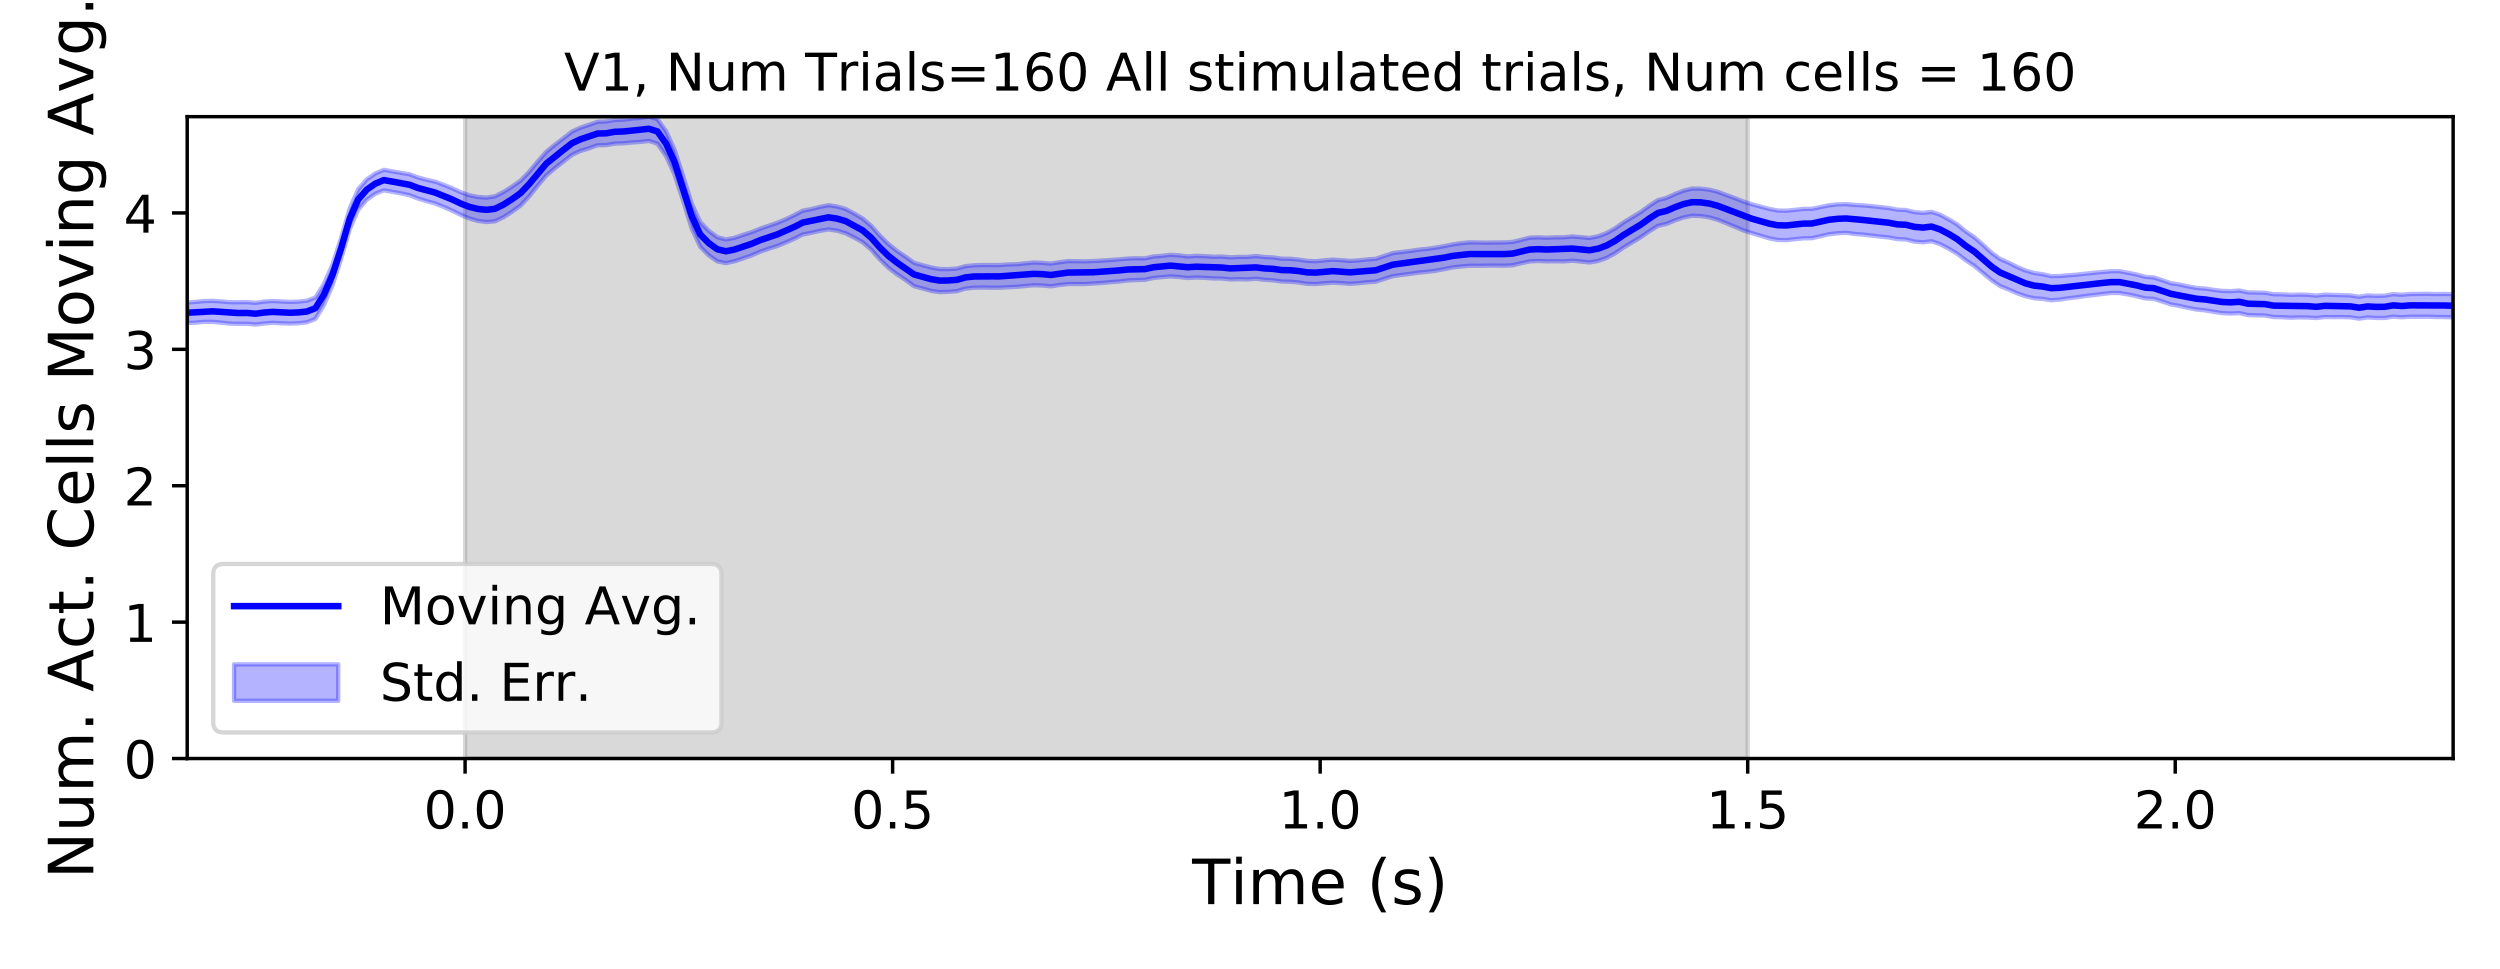 <?xml version="1.0" encoding="utf-8" standalone="no"?>
<!DOCTYPE svg PUBLIC "-//W3C//DTD SVG 1.1//EN"
  "http://www.w3.org/Graphics/SVG/1.1/DTD/svg11.dtd">
<!-- Created with matplotlib (https://matplotlib.org/) -->
<svg height="223.2pt" version="1.1" viewBox="0 0 576 223.2" width="576pt" xmlns="http://www.w3.org/2000/svg" xmlns:xlink="http://www.w3.org/1999/xlink">
 <defs>
  <style type="text/css">
*{stroke-linecap:butt;stroke-linejoin:round;}
  </style>
 </defs>
 <g id="figure_1">
  <g id="patch_1">
   <path d="M 0 223.2 
L 576 223.2 
L 576 0 
L 0 0 
z
" style="fill:#ffffff;"/>
  </g>
  <g id="axes_1">
   <g id="patch_2">
    <path d="M 43.13 174.76 
L 565.2 174.76 
L 565.2 26.88 
L 43.13 26.88 
z
" style="fill:#ffffff;"/>
   </g>
   <g id="PolyCollection_1">
    <defs>
     <path d="M 107.157 -48.44 
L 107.157 -196.32 
L 402.669 -196.32 
L 402.669 -48.44 
L 402.669 -48.44 
L 107.157 -48.44 
z
" id="m75061ae3d8" style="stroke:#808080;stroke-opacity:0.3;"/>
    </defs>
    <g clip-path="url(#p8cd12cadab)">
     <use style="fill:#808080;fill-opacity:0.3;stroke:#808080;stroke-opacity:0.3;" x="0" xlink:href="#m75061ae3d8" y="223.2"/>
    </g>
   </g>
   <g id="PolyCollection_2">
    <defs>
     <path d="M 43.13 -153.505 
L 43.13 -148.778 
L 45.1 -148.872 
L 47.07 -149.045 
L 49.04 -149.043 
L 51.01 -148.861 
L 52.98 -148.639 
L 54.95 -148.585 
L 56.921 -148.596 
L 58.891 -148.418 
L 60.861 -148.668 
L 62.831 -148.829 
L 64.801 -148.716 
L 66.771 -148.647 
L 68.741 -148.722 
L 70.711 -148.938 
L 72.681 -149.72 
L 74.651 -152.929 
L 76.621 -157.51 
L 78.591 -163.578 
L 80.561 -170.345 
L 82.532 -174.879 
L 84.502 -177.159 
L 86.472 -178.554 
L 88.442 -179.35 
L 90.412 -179 
L 92.382 -178.64 
L 94.352 -178.219 
L 96.322 -177.455 
L 98.292 -176.862 
L 100.262 -176.307 
L 102.232 -175.529 
L 104.202 -174.645 
L 106.172 -173.686 
L 108.142 -172.865 
L 110.113 -172.301 
L 112.083 -172.044 
L 114.053 -172.214 
L 116.023 -173.165 
L 117.993 -174.423 
L 119.963 -175.853 
L 121.933 -177.969 
L 123.903 -180.434 
L 125.873 -182.793 
L 127.843 -184.433 
L 129.813 -185.982 
L 131.783 -187.519 
L 133.753 -188.427 
L 135.724 -189.028 
L 137.694 -189.724 
L 139.664 -189.752 
L 141.634 -190.113 
L 143.604 -190.176 
L 145.574 -190.371 
L 147.544 -190.5 
L 149.514 -190.737 
L 151.484 -190.076 
L 153.454 -187.248 
L 155.424 -182.945 
L 157.394 -176.943 
L 159.364 -170.563 
L 161.335 -166.333 
L 163.305 -164.348 
L 165.275 -162.984 
L 167.245 -162.576 
L 169.215 -162.996 
L 171.185 -163.658 
L 173.155 -164.339 
L 175.125 -165.202 
L 177.095 -165.876 
L 179.065 -166.519 
L 181.035 -167.31 
L 183.005 -168.199 
L 184.975 -169.18 
L 186.946 -169.559 
L 188.916 -170.007 
L 190.886 -170.334 
L 192.856 -170.043 
L 194.826 -169.457 
L 196.796 -168.474 
L 198.766 -167.369 
L 200.736 -165.671 
L 202.706 -163.434 
L 204.676 -161.52 
L 206.646 -160.008 
L 208.616 -158.717 
L 210.586 -157.276 
L 212.556 -156.733 
L 214.527 -156.184 
L 216.497 -155.888 
L 218.467 -155.963 
L 220.437 -156.11 
L 222.407 -156.697 
L 224.377 -156.906 
L 226.347 -156.953 
L 228.317 -156.918 
L 230.287 -156.91 
L 232.257 -157.026 
L 234.227 -157.104 
L 236.197 -157.302 
L 238.167 -157.476 
L 240.138 -157.423 
L 242.108 -157.234 
L 244.078 -157.525 
L 246.048 -157.75 
L 248.018 -157.763 
L 249.988 -157.764 
L 251.958 -157.886 
L 253.928 -158.005 
L 255.898 -158.207 
L 257.868 -158.349 
L 259.838 -158.584 
L 261.808 -158.674 
L 263.778 -158.729 
L 265.749 -159.155 
L 267.719 -159.345 
L 269.689 -159.515 
L 271.659 -159.377 
L 273.629 -159.15 
L 275.599 -159.252 
L 277.569 -159.192 
L 279.539 -159.044 
L 281.509 -159.034 
L 283.479 -158.81 
L 285.449 -158.873 
L 287.419 -158.812 
L 289.389 -158.978 
L 291.36 -158.727 
L 293.33 -158.613 
L 295.3 -158.348 
L 297.27 -158.291 
L 299.24 -158.116 
L 301.21 -157.796 
L 303.18 -157.766 
L 305.15 -157.935 
L 307.12 -158.081 
L 309.09 -157.955 
L 311.06 -157.815 
L 313.03 -157.96 
L 315 -158.166 
L 316.97 -158.302 
L 318.941 -158.948 
L 320.911 -159.561 
L 322.881 -159.851 
L 324.851 -160.084 
L 326.821 -160.385 
L 328.791 -160.57 
L 330.761 -160.816 
L 332.731 -161.185 
L 334.701 -161.578 
L 336.671 -161.806 
L 338.641 -161.979 
L 340.611 -161.962 
L 342.581 -161.993 
L 344.552 -162.001 
L 346.522 -161.98 
L 348.492 -162.081 
L 350.462 -162.544 
L 352.432 -162.971 
L 354.402 -163.071 
L 356.372 -162.982 
L 358.342 -163.001 
L 360.312 -162.973 
L 362.282 -163.133 
L 364.252 -162.945 
L 366.222 -162.726 
L 368.192 -163.06 
L 370.163 -163.775 
L 372.133 -164.841 
L 374.103 -166.185 
L 376.073 -167.37 
L 378.043 -168.548 
L 380.013 -169.92 
L 381.983 -171.151 
L 383.953 -171.618 
L 385.923 -172.425 
L 387.893 -173.099 
L 389.863 -173.485 
L 391.833 -173.419 
L 393.803 -173.119 
L 395.774 -172.553 
L 397.744 -171.769 
L 399.714 -170.946 
L 401.684 -170.113 
L 403.654 -169.468 
L 405.624 -168.878 
L 407.594 -168.295 
L 409.564 -167.909 
L 411.534 -167.857 
L 413.504 -168.086 
L 415.474 -168.287 
L 417.444 -168.319 
L 419.414 -168.767 
L 421.384 -169.229 
L 423.355 -169.452 
L 425.325 -169.557 
L 427.295 -169.297 
L 429.265 -169.141 
L 431.235 -168.92 
L 433.205 -168.69 
L 435.175 -168.485 
L 437.145 -168.122 
L 439.115 -168.024 
L 441.085 -167.536 
L 443.055 -167.37 
L 445.025 -167.612 
L 446.995 -166.947 
L 448.966 -165.912 
L 450.936 -164.741 
L 452.906 -163.221 
L 454.876 -161.935 
L 456.846 -160.305 
L 458.816 -158.649 
L 460.786 -157.307 
L 462.756 -156.509 
L 464.726 -155.642 
L 466.696 -154.937 
L 468.666 -154.484 
L 470.636 -154.343 
L 472.606 -154.019 
L 474.577 -154.18 
L 476.547 -154.483 
L 478.517 -154.707 
L 480.487 -155.003 
L 482.457 -155.225 
L 484.427 -155.472 
L 486.397 -155.691 
L 488.367 -155.68 
L 490.337 -155.357 
L 492.307 -154.926 
L 494.277 -154.452 
L 496.247 -154.341 
L 498.217 -153.719 
L 500.188 -153.061 
L 502.158 -152.7 
L 504.128 -152.259 
L 506.098 -151.888 
L 508.068 -151.693 
L 510.038 -151.359 
L 512.008 -151.059 
L 513.978 -150.957 
L 515.948 -151.065 
L 517.918 -150.614 
L 519.888 -150.547 
L 521.858 -150.507 
L 523.828 -150.154 
L 525.798 -150.116 
L 527.769 -149.995 
L 529.739 -150.071 
L 531.709 -150.044 
L 533.679 -149.922 
L 535.649 -150.161 
L 537.619 -150.132 
L 539.589 -150.144 
L 541.559 -150.089 
L 543.529 -149.778 
L 545.499 -150.064 
L 547.469 -149.943 
L 549.439 -149.943 
L 551.409 -150.25 
L 553.38 -150.098 
L 555.35 -150.232 
L 557.32 -150.219 
L 559.29 -150.236 
L 561.26 -150.157 
L 563.23 -150.145 
L 565.2 -150.07 
L 565.2 -155.425 
L 565.2 -155.425 
L 563.23 -155.478 
L 561.26 -155.437 
L 559.29 -155.505 
L 557.32 -155.482 
L 555.35 -155.46 
L 553.38 -155.289 
L 551.409 -155.442 
L 549.439 -155.081 
L 547.469 -155.042 
L 545.499 -155.136 
L 543.529 -154.833 
L 541.559 -155.131 
L 539.589 -155.193 
L 537.619 -155.255 
L 535.649 -155.315 
L 533.679 -155.092 
L 531.709 -155.284 
L 529.739 -155.326 
L 527.769 -155.265 
L 525.798 -155.389 
L 523.828 -155.41 
L 521.858 -155.744 
L 519.888 -155.793 
L 517.918 -155.843 
L 515.948 -156.267 
L 513.978 -156.12 
L 512.008 -156.174 
L 510.038 -156.414 
L 508.068 -156.709 
L 506.098 -156.848 
L 504.128 -157.213 
L 502.158 -157.637 
L 500.188 -157.944 
L 498.217 -158.631 
L 496.247 -159.266 
L 494.277 -159.42 
L 492.307 -159.948 
L 490.337 -160.342 
L 488.367 -160.716 
L 486.397 -160.705 
L 484.427 -160.541 
L 482.457 -160.346 
L 480.487 -160.146 
L 478.517 -159.921 
L 476.547 -159.783 
L 474.577 -159.603 
L 472.606 -159.579 
L 470.636 -160.02 
L 468.666 -160.292 
L 466.696 -160.87 
L 464.726 -161.697 
L 462.756 -162.696 
L 460.786 -163.567 
L 458.816 -164.975 
L 456.846 -166.825 
L 454.876 -168.545 
L 452.906 -169.871 
L 450.936 -171.493 
L 448.966 -172.679 
L 446.995 -173.726 
L 445.025 -174.388 
L 443.055 -174.148 
L 441.085 -174.325 
L 439.115 -174.81 
L 437.145 -174.889 
L 435.175 -175.273 
L 433.205 -175.479 
L 431.235 -175.711 
L 429.265 -175.883 
L 427.295 -175.992 
L 425.325 -176.174 
L 423.355 -176.113 
L 421.384 -175.903 
L 419.414 -175.491 
L 417.444 -175.085 
L 415.474 -175.068 
L 413.504 -174.837 
L 411.534 -174.653 
L 409.564 -174.699 
L 407.594 -175.08 
L 405.624 -175.596 
L 403.654 -176.126 
L 401.684 -176.777 
L 399.714 -177.545 
L 397.744 -178.283 
L 395.774 -179.012 
L 393.803 -179.497 
L 391.833 -179.736 
L 389.863 -179.749 
L 387.893 -179.271 
L 385.923 -178.502 
L 383.953 -177.6 
L 381.983 -177.094 
L 380.013 -175.811 
L 378.043 -174.364 
L 376.073 -173.176 
L 374.103 -171.984 
L 372.133 -170.598 
L 370.163 -169.503 
L 368.192 -168.755 
L 366.222 -168.362 
L 364.252 -168.555 
L 362.282 -168.721 
L 360.312 -168.518 
L 358.342 -168.519 
L 356.372 -168.43 
L 354.402 -168.509 
L 352.432 -168.441 
L 350.462 -167.926 
L 348.492 -167.455 
L 346.522 -167.341 
L 344.552 -167.329 
L 342.581 -167.298 
L 340.611 -167.329 
L 338.641 -167.361 
L 336.671 -167.18 
L 334.701 -166.898 
L 332.731 -166.486 
L 330.761 -166.147 
L 328.791 -165.863 
L 326.821 -165.665 
L 324.851 -165.377 
L 322.881 -165.139 
L 320.911 -164.888 
L 318.941 -164.225 
L 316.97 -163.564 
L 315 -163.426 
L 313.03 -163.219 
L 311.06 -163.079 
L 309.09 -163.254 
L 307.12 -163.393 
L 305.15 -163.215 
L 303.18 -163.021 
L 301.21 -163.089 
L 299.24 -163.387 
L 297.27 -163.575 
L 295.3 -163.597 
L 293.33 -163.892 
L 291.36 -163.974 
L 289.389 -164.204 
L 287.419 -164.017 
L 285.449 -164.005 
L 283.479 -163.91 
L 281.509 -164.089 
L 279.539 -164.05 
L 277.569 -164.187 
L 275.599 -164.255 
L 273.629 -164.121 
L 271.659 -164.365 
L 269.689 -164.492 
L 267.719 -164.26 
L 265.749 -164.096 
L 263.778 -163.668 
L 261.808 -163.694 
L 259.838 -163.626 
L 257.868 -163.449 
L 255.898 -163.296 
L 253.928 -163.164 
L 251.958 -163.058 
L 249.988 -162.993 
L 248.018 -163.023 
L 246.048 -163.036 
L 244.078 -162.78 
L 242.108 -162.462 
L 240.138 -162.647 
L 238.167 -162.73 
L 236.197 -162.532 
L 234.227 -162.317 
L 232.257 -162.277 
L 230.287 -162.128 
L 228.317 -162.13 
L 226.347 -162.144 
L 224.377 -162.083 
L 222.407 -161.87 
L 220.437 -161.327 
L 218.467 -161.189 
L 216.497 -161.216 
L 214.527 -161.578 
L 212.556 -162.098 
L 210.586 -162.656 
L 208.616 -164.073 
L 206.646 -165.404 
L 204.676 -166.986 
L 202.706 -168.921 
L 200.736 -171.152 
L 198.766 -172.862 
L 196.796 -174.007 
L 194.826 -175.056 
L 192.856 -175.629 
L 190.886 -175.927 
L 188.916 -175.528 
L 186.946 -175.033 
L 184.975 -174.666 
L 183.005 -173.633 
L 181.035 -172.686 
L 179.065 -171.857 
L 177.095 -171.183 
L 175.125 -170.512 
L 173.155 -169.706 
L 171.185 -169.09 
L 169.215 -168.407 
L 167.245 -168.041 
L 165.275 -168.556 
L 163.305 -170.011 
L 161.335 -172.023 
L 159.364 -176.317 
L 157.394 -182.674 
L 155.424 -188.704 
L 153.454 -192.984 
L 151.484 -195.735 
L 149.514 -196.32 
L 147.544 -196.028 
L 145.574 -195.881 
L 143.604 -195.635 
L 141.634 -195.56 
L 139.664 -195.213 
L 137.694 -195.143 
L 135.724 -194.444 
L 133.753 -193.799 
L 131.783 -192.89 
L 129.813 -191.363 
L 127.843 -189.857 
L 125.873 -188.236 
L 123.903 -186.01 
L 121.933 -183.633 
L 119.963 -181.604 
L 117.993 -180.216 
L 116.023 -178.98 
L 114.053 -177.976 
L 112.083 -177.665 
L 110.113 -177.81 
L 108.142 -178.209 
L 106.172 -178.91 
L 104.202 -179.827 
L 102.232 -180.612 
L 100.262 -181.347 
L 98.292 -181.783 
L 96.322 -182.311 
L 94.352 -183.049 
L 92.382 -183.374 
L 90.412 -183.721 
L 88.442 -184.069 
L 86.472 -183.234 
L 84.502 -181.86 
L 82.532 -179.593 
L 80.561 -175.17 
L 78.591 -168.365 
L 76.621 -162.304 
L 74.651 -157.801 
L 72.681 -154.675 
L 70.711 -153.916 
L 68.741 -153.709 
L 66.771 -153.646 
L 64.801 -153.744 
L 62.831 -153.848 
L 60.861 -153.724 
L 58.891 -153.433 
L 56.921 -153.589 
L 54.95 -153.571 
L 52.98 -153.575 
L 51.01 -153.747 
L 49.04 -153.888 
L 47.07 -153.838 
L 45.1 -153.648 
L 43.13 -153.505 
z
" id="mcb93f5c111" style="stroke:#0000ff;stroke-opacity:0.3;"/>
    </defs>
    <g clip-path="url(#p8cd12cadab)">
     <use style="fill:#0000ff;fill-opacity:0.3;stroke:#0000ff;stroke-opacity:0.3;" x="0" xlink:href="#mcb93f5c111" y="223.2"/>
    </g>
   </g>
   <g id="matplotlib.axis_1">
    <g id="xtick_1">
     <g id="line2d_1">
      <defs>
       <path d="M 0 0 
L 0 3.5 
" id="maceaacf456" style="stroke:#000000;stroke-width:0.8;"/>
      </defs>
      <g>
       <use style="stroke:#000000;stroke-width:0.8;" x="107.157" xlink:href="#maceaacf456" y="174.76"/>
      </g>
     </g>
     <g id="text_1">
      <!-- 0.0 -->
      <defs>
       <path d="M 31.781 66.406 
Q 24.172 66.406 20.328 58.906 
Q 16.5 51.422 16.5 36.375 
Q 16.5 21.391 20.328 13.891 
Q 24.172 6.391 31.781 6.391 
Q 39.453 6.391 43.281 13.891 
Q 47.125 21.391 47.125 36.375 
Q 47.125 51.422 43.281 58.906 
Q 39.453 66.406 31.781 66.406 
z
M 31.781 74.219 
Q 44.047 74.219 50.516 64.516 
Q 56.984 54.828 56.984 36.375 
Q 56.984 17.969 50.516 8.266 
Q 44.047 -1.422 31.781 -1.422 
Q 19.531 -1.422 13.062 8.266 
Q 6.594 17.969 6.594 36.375 
Q 6.594 54.828 13.062 64.516 
Q 19.531 74.219 31.781 74.219 
z
" id="DejaVuSans-48"/>
       <path d="M 10.688 12.406 
L 21 12.406 
L 21 0 
L 10.688 0 
z
" id="DejaVuSans-46"/>
      </defs>
      <g transform="translate(97.616 190.878)scale(0.12 -0.12)">
       <use xlink:href="#DejaVuSans-48"/>
       <use x="63.623" xlink:href="#DejaVuSans-46"/>
       <use x="95.41" xlink:href="#DejaVuSans-48"/>
      </g>
     </g>
    </g>
    <g id="xtick_2">
     <g id="line2d_2">
      <g>
       <use style="stroke:#000000;stroke-width:0.8;" x="205.661" xlink:href="#maceaacf456" y="174.76"/>
      </g>
     </g>
     <g id="text_2">
      <!-- 0.5 -->
      <defs>
       <path d="M 10.797 72.906 
L 49.516 72.906 
L 49.516 64.594 
L 19.828 64.594 
L 19.828 46.734 
Q 21.969 47.469 24.109 47.828 
Q 26.266 48.188 28.422 48.188 
Q 40.625 48.188 47.75 41.5 
Q 54.891 34.812 54.891 23.391 
Q 54.891 11.625 47.562 5.094 
Q 40.234 -1.422 26.906 -1.422 
Q 22.312 -1.422 17.547 -0.641 
Q 12.797 0.141 7.719 1.703 
L 7.719 11.625 
Q 12.109 9.234 16.797 8.062 
Q 21.484 6.891 26.703 6.891 
Q 35.156 6.891 40.078 11.328 
Q 45.016 15.766 45.016 23.391 
Q 45.016 31 40.078 35.438 
Q 35.156 39.891 26.703 39.891 
Q 22.75 39.891 18.812 39.016 
Q 14.891 38.141 10.797 36.281 
z
" id="DejaVuSans-53"/>
      </defs>
      <g transform="translate(196.119 190.878)scale(0.12 -0.12)">
       <use xlink:href="#DejaVuSans-48"/>
       <use x="63.623" xlink:href="#DejaVuSans-46"/>
       <use x="95.41" xlink:href="#DejaVuSans-53"/>
      </g>
     </g>
    </g>
    <g id="xtick_3">
     <g id="line2d_3">
      <g>
       <use style="stroke:#000000;stroke-width:0.8;" x="304.165" xlink:href="#maceaacf456" y="174.76"/>
      </g>
     </g>
     <g id="text_3">
      <!-- 1.0 -->
      <defs>
       <path d="M 12.406 8.297 
L 28.516 8.297 
L 28.516 63.922 
L 10.984 60.406 
L 10.984 69.391 
L 28.422 72.906 
L 38.281 72.906 
L 38.281 8.297 
L 54.391 8.297 
L 54.391 0 
L 12.406 0 
z
" id="DejaVuSans-49"/>
      </defs>
      <g transform="translate(294.623 190.878)scale(0.12 -0.12)">
       <use xlink:href="#DejaVuSans-49"/>
       <use x="63.623" xlink:href="#DejaVuSans-46"/>
       <use x="95.41" xlink:href="#DejaVuSans-48"/>
      </g>
     </g>
    </g>
    <g id="xtick_4">
     <g id="line2d_4">
      <g>
       <use style="stroke:#000000;stroke-width:0.8;" x="402.669" xlink:href="#maceaacf456" y="174.76"/>
      </g>
     </g>
     <g id="text_4">
      <!-- 1.5 -->
      <g transform="translate(393.127 190.878)scale(0.12 -0.12)">
       <use xlink:href="#DejaVuSans-49"/>
       <use x="63.623" xlink:href="#DejaVuSans-46"/>
       <use x="95.41" xlink:href="#DejaVuSans-53"/>
      </g>
     </g>
    </g>
    <g id="xtick_5">
     <g id="line2d_5">
      <g>
       <use style="stroke:#000000;stroke-width:0.8;" x="501.173" xlink:href="#maceaacf456" y="174.76"/>
      </g>
     </g>
     <g id="text_5">
      <!-- 2.0 -->
      <defs>
       <path d="M 19.188 8.297 
L 53.609 8.297 
L 53.609 0 
L 7.328 0 
L 7.328 8.297 
Q 12.938 14.109 22.625 23.891 
Q 32.328 33.688 34.812 36.531 
Q 39.547 41.844 41.422 45.531 
Q 43.312 49.219 43.312 52.781 
Q 43.312 58.594 39.234 62.25 
Q 35.156 65.922 28.609 65.922 
Q 23.969 65.922 18.812 64.312 
Q 13.672 62.703 7.812 59.422 
L 7.812 69.391 
Q 13.766 71.781 18.938 73 
Q 24.125 74.219 28.422 74.219 
Q 39.75 74.219 46.484 68.547 
Q 53.219 62.891 53.219 53.422 
Q 53.219 48.922 51.531 44.891 
Q 49.859 40.875 45.406 35.406 
Q 44.188 33.984 37.641 27.219 
Q 31.109 20.453 19.188 8.297 
z
" id="DejaVuSans-50"/>
      </defs>
      <g transform="translate(491.631 190.878)scale(0.12 -0.12)">
       <use xlink:href="#DejaVuSans-50"/>
       <use x="63.623" xlink:href="#DejaVuSans-46"/>
       <use x="95.41" xlink:href="#DejaVuSans-48"/>
      </g>
     </g>
    </g>
    <g id="text_6">
     <!-- Time (s) -->
     <defs>
      <path d="M -0.297 72.906 
L 61.375 72.906 
L 61.375 64.594 
L 35.5 64.594 
L 35.5 0 
L 25.594 0 
L 25.594 64.594 
L -0.297 64.594 
z
" id="DejaVuSans-84"/>
      <path d="M 9.422 54.688 
L 18.406 54.688 
L 18.406 0 
L 9.422 0 
z
M 9.422 75.984 
L 18.406 75.984 
L 18.406 64.594 
L 9.422 64.594 
z
" id="DejaVuSans-105"/>
      <path d="M 52 44.188 
Q 55.375 50.25 60.062 53.125 
Q 64.75 56 71.094 56 
Q 79.641 56 84.281 50.016 
Q 88.922 44.047 88.922 33.016 
L 88.922 0 
L 79.891 0 
L 79.891 32.719 
Q 79.891 40.578 77.094 44.375 
Q 74.312 48.188 68.609 48.188 
Q 61.625 48.188 57.562 43.547 
Q 53.516 38.922 53.516 30.906 
L 53.516 0 
L 44.484 0 
L 44.484 32.719 
Q 44.484 40.625 41.703 44.406 
Q 38.922 48.188 33.109 48.188 
Q 26.219 48.188 22.156 43.531 
Q 18.109 38.875 18.109 30.906 
L 18.109 0 
L 9.078 0 
L 9.078 54.688 
L 18.109 54.688 
L 18.109 46.188 
Q 21.188 51.219 25.484 53.609 
Q 29.781 56 35.688 56 
Q 41.656 56 45.828 52.969 
Q 50 49.953 52 44.188 
z
" id="DejaVuSans-109"/>
      <path d="M 56.203 29.594 
L 56.203 25.203 
L 14.891 25.203 
Q 15.484 15.922 20.484 11.062 
Q 25.484 6.203 34.422 6.203 
Q 39.594 6.203 44.453 7.469 
Q 49.312 8.734 54.109 11.281 
L 54.109 2.781 
Q 49.266 0.734 44.188 -0.344 
Q 39.109 -1.422 33.891 -1.422 
Q 20.797 -1.422 13.156 6.188 
Q 5.516 13.812 5.516 26.812 
Q 5.516 40.234 12.766 48.109 
Q 20.016 56 32.328 56 
Q 43.359 56 49.781 48.891 
Q 56.203 41.797 56.203 29.594 
z
M 47.219 32.234 
Q 47.125 39.594 43.094 43.984 
Q 39.062 48.391 32.422 48.391 
Q 24.906 48.391 20.391 44.141 
Q 15.875 39.891 15.188 32.172 
z
" id="DejaVuSans-101"/>
      <path id="DejaVuSans-32"/>
      <path d="M 31 75.875 
Q 24.469 64.656 21.281 53.656 
Q 18.109 42.672 18.109 31.391 
Q 18.109 20.125 21.312 9.062 
Q 24.516 -2 31 -13.188 
L 23.188 -13.188 
Q 15.875 -1.703 12.234 9.375 
Q 8.594 20.453 8.594 31.391 
Q 8.594 42.281 12.203 53.312 
Q 15.828 64.359 23.188 75.875 
z
" id="DejaVuSans-40"/>
      <path d="M 44.281 53.078 
L 44.281 44.578 
Q 40.484 46.531 36.375 47.5 
Q 32.281 48.484 27.875 48.484 
Q 21.188 48.484 17.844 46.438 
Q 14.5 44.391 14.5 40.281 
Q 14.5 37.156 16.891 35.375 
Q 19.281 33.594 26.516 31.984 
L 29.594 31.297 
Q 39.156 29.25 43.188 25.516 
Q 47.219 21.781 47.219 15.094 
Q 47.219 7.469 41.188 3.016 
Q 35.156 -1.422 24.609 -1.422 
Q 20.219 -1.422 15.453 -0.562 
Q 10.688 0.297 5.422 2 
L 5.422 11.281 
Q 10.406 8.688 15.234 7.391 
Q 20.062 6.109 24.812 6.109 
Q 31.156 6.109 34.562 8.281 
Q 37.984 10.453 37.984 14.406 
Q 37.984 18.062 35.516 20.016 
Q 33.062 21.969 24.703 23.781 
L 21.578 24.516 
Q 13.234 26.266 9.516 29.906 
Q 5.812 33.547 5.812 39.891 
Q 5.812 47.609 11.281 51.797 
Q 16.75 56 26.812 56 
Q 31.781 56 36.172 55.266 
Q 40.578 54.547 44.281 53.078 
z
" id="DejaVuSans-115"/>
      <path d="M 8.016 75.875 
L 15.828 75.875 
Q 23.141 64.359 26.781 53.312 
Q 30.422 42.281 30.422 31.391 
Q 30.422 20.453 26.781 9.375 
Q 23.141 -1.703 15.828 -13.188 
L 8.016 -13.188 
Q 14.5 -2 17.703 9.062 
Q 20.906 20.125 20.906 31.391 
Q 20.906 42.672 17.703 53.656 
Q 14.5 64.656 8.016 75.875 
z
" id="DejaVuSans-41"/>
     </defs>
     <g transform="translate(274.67 208.315)scale(0.144 -0.144)">
      <use xlink:href="#DejaVuSans-84"/>
      <use x="61.037" xlink:href="#DejaVuSans-105"/>
      <use x="88.82" xlink:href="#DejaVuSans-109"/>
      <use x="186.232" xlink:href="#DejaVuSans-101"/>
      <use x="247.756" xlink:href="#DejaVuSans-32"/>
      <use x="279.543" xlink:href="#DejaVuSans-40"/>
      <use x="318.557" xlink:href="#DejaVuSans-115"/>
      <use x="370.656" xlink:href="#DejaVuSans-41"/>
     </g>
    </g>
   </g>
   <g id="matplotlib.axis_2">
    <g id="ytick_1">
     <g id="line2d_6">
      <defs>
       <path d="M 0 0 
L -3.5 0 
" id="m28dc015ec2" style="stroke:#000000;stroke-width:0.8;"/>
      </defs>
      <g>
       <use style="stroke:#000000;stroke-width:0.8;" x="43.13" xlink:href="#m28dc015ec2" y="174.76"/>
      </g>
     </g>
     <g id="text_7">
      <!-- 0 -->
      <g transform="translate(28.495 179.319)scale(0.12 -0.12)">
       <use xlink:href="#DejaVuSans-48"/>
      </g>
     </g>
    </g>
    <g id="ytick_2">
     <g id="line2d_7">
      <g>
       <use style="stroke:#000000;stroke-width:0.8;" x="43.13" xlink:href="#m28dc015ec2" y="143.333"/>
      </g>
     </g>
     <g id="text_8">
      <!-- 1 -->
      <g transform="translate(28.495 147.892)scale(0.12 -0.12)">
       <use xlink:href="#DejaVuSans-49"/>
      </g>
     </g>
    </g>
    <g id="ytick_3">
     <g id="line2d_8">
      <g>
       <use style="stroke:#000000;stroke-width:0.8;" x="43.13" xlink:href="#m28dc015ec2" y="111.906"/>
      </g>
     </g>
     <g id="text_9">
      <!-- 2 -->
      <g transform="translate(28.495 116.465)scale(0.12 -0.12)">
       <use xlink:href="#DejaVuSans-50"/>
      </g>
     </g>
    </g>
    <g id="ytick_4">
     <g id="line2d_9">
      <g>
       <use style="stroke:#000000;stroke-width:0.8;" x="43.13" xlink:href="#m28dc015ec2" y="80.48"/>
      </g>
     </g>
     <g id="text_10">
      <!-- 3 -->
      <defs>
       <path d="M 40.578 39.312 
Q 47.656 37.797 51.625 33 
Q 55.609 28.219 55.609 21.188 
Q 55.609 10.406 48.188 4.484 
Q 40.766 -1.422 27.094 -1.422 
Q 22.516 -1.422 17.656 -0.516 
Q 12.797 0.391 7.625 2.203 
L 7.625 11.719 
Q 11.719 9.328 16.594 8.109 
Q 21.484 6.891 26.812 6.891 
Q 36.078 6.891 40.938 10.547 
Q 45.797 14.203 45.797 21.188 
Q 45.797 27.641 41.281 31.266 
Q 36.766 34.906 28.719 34.906 
L 20.219 34.906 
L 20.219 43.016 
L 29.109 43.016 
Q 36.375 43.016 40.234 45.922 
Q 44.094 48.828 44.094 54.297 
Q 44.094 59.906 40.109 62.906 
Q 36.141 65.922 28.719 65.922 
Q 24.656 65.922 20.016 65.031 
Q 15.375 64.156 9.812 62.312 
L 9.812 71.094 
Q 15.438 72.656 20.344 73.438 
Q 25.25 74.219 29.594 74.219 
Q 40.828 74.219 47.359 69.109 
Q 53.906 64.016 53.906 55.328 
Q 53.906 49.266 50.438 45.094 
Q 46.969 40.922 40.578 39.312 
z
" id="DejaVuSans-51"/>
      </defs>
      <g transform="translate(28.495 85.039)scale(0.12 -0.12)">
       <use xlink:href="#DejaVuSans-51"/>
      </g>
     </g>
    </g>
    <g id="ytick_5">
     <g id="line2d_10">
      <g>
       <use style="stroke:#000000;stroke-width:0.8;" x="43.13" xlink:href="#m28dc015ec2" y="49.053"/>
      </g>
     </g>
     <g id="text_11">
      <!-- 4 -->
      <defs>
       <path d="M 37.797 64.312 
L 12.891 25.391 
L 37.797 25.391 
z
M 35.203 72.906 
L 47.609 72.906 
L 47.609 25.391 
L 58.016 25.391 
L 58.016 17.188 
L 47.609 17.188 
L 47.609 0 
L 37.797 0 
L 37.797 17.188 
L 4.891 17.188 
L 4.891 26.703 
z
" id="DejaVuSans-52"/>
      </defs>
      <g transform="translate(28.495 53.612)scale(0.12 -0.12)">
       <use xlink:href="#DejaVuSans-52"/>
      </g>
     </g>
    </g>
    <g id="text_12">
     <!-- Num. Act. Cells Moving Avg. -->
     <defs>
      <path d="M 9.812 72.906 
L 23.094 72.906 
L 55.422 11.922 
L 55.422 72.906 
L 64.984 72.906 
L 64.984 0 
L 51.703 0 
L 19.391 60.984 
L 19.391 0 
L 9.812 0 
z
" id="DejaVuSans-78"/>
      <path d="M 8.5 21.578 
L 8.5 54.688 
L 17.484 54.688 
L 17.484 21.922 
Q 17.484 14.156 20.5 10.266 
Q 23.531 6.391 29.594 6.391 
Q 36.859 6.391 41.078 11.031 
Q 45.312 15.672 45.312 23.688 
L 45.312 54.688 
L 54.297 54.688 
L 54.297 0 
L 45.312 0 
L 45.312 8.406 
Q 42.047 3.422 37.719 1 
Q 33.406 -1.422 27.688 -1.422 
Q 18.266 -1.422 13.375 4.438 
Q 8.5 10.297 8.5 21.578 
z
M 31.109 56 
z
" id="DejaVuSans-117"/>
      <path d="M 34.188 63.188 
L 20.797 26.906 
L 47.609 26.906 
z
M 28.609 72.906 
L 39.797 72.906 
L 67.578 0 
L 57.328 0 
L 50.688 18.703 
L 17.828 18.703 
L 11.188 0 
L 0.781 0 
z
" id="DejaVuSans-65"/>
      <path d="M 48.781 52.594 
L 48.781 44.188 
Q 44.969 46.297 41.141 47.344 
Q 37.312 48.391 33.406 48.391 
Q 24.656 48.391 19.812 42.844 
Q 14.984 37.312 14.984 27.297 
Q 14.984 17.281 19.812 11.734 
Q 24.656 6.203 33.406 6.203 
Q 37.312 6.203 41.141 7.25 
Q 44.969 8.297 48.781 10.406 
L 48.781 2.094 
Q 45.016 0.344 40.984 -0.531 
Q 36.969 -1.422 32.422 -1.422 
Q 20.062 -1.422 12.781 6.344 
Q 5.516 14.109 5.516 27.297 
Q 5.516 40.672 12.859 48.328 
Q 20.219 56 33.016 56 
Q 37.156 56 41.109 55.141 
Q 45.062 54.297 48.781 52.594 
z
" id="DejaVuSans-99"/>
      <path d="M 18.312 70.219 
L 18.312 54.688 
L 36.812 54.688 
L 36.812 47.703 
L 18.312 47.703 
L 18.312 18.016 
Q 18.312 11.328 20.141 9.422 
Q 21.969 7.516 27.594 7.516 
L 36.812 7.516 
L 36.812 0 
L 27.594 0 
Q 17.188 0 13.234 3.875 
Q 9.281 7.766 9.281 18.016 
L 9.281 47.703 
L 2.688 47.703 
L 2.688 54.688 
L 9.281 54.688 
L 9.281 70.219 
z
" id="DejaVuSans-116"/>
      <path d="M 64.406 67.281 
L 64.406 56.891 
Q 59.422 61.531 53.781 63.812 
Q 48.141 66.109 41.797 66.109 
Q 29.297 66.109 22.656 58.469 
Q 16.016 50.828 16.016 36.375 
Q 16.016 21.969 22.656 14.328 
Q 29.297 6.688 41.797 6.688 
Q 48.141 6.688 53.781 8.984 
Q 59.422 11.281 64.406 15.922 
L 64.406 5.609 
Q 59.234 2.094 53.438 0.328 
Q 47.656 -1.422 41.219 -1.422 
Q 24.656 -1.422 15.125 8.703 
Q 5.609 18.844 5.609 36.375 
Q 5.609 53.953 15.125 64.078 
Q 24.656 74.219 41.219 74.219 
Q 47.75 74.219 53.531 72.484 
Q 59.328 70.75 64.406 67.281 
z
" id="DejaVuSans-67"/>
      <path d="M 9.422 75.984 
L 18.406 75.984 
L 18.406 0 
L 9.422 0 
z
" id="DejaVuSans-108"/>
      <path d="M 9.812 72.906 
L 24.516 72.906 
L 43.109 23.297 
L 61.812 72.906 
L 76.516 72.906 
L 76.516 0 
L 66.891 0 
L 66.891 64.016 
L 48.094 14.016 
L 38.188 14.016 
L 19.391 64.016 
L 19.391 0 
L 9.812 0 
z
" id="DejaVuSans-77"/>
      <path d="M 30.609 48.391 
Q 23.391 48.391 19.188 42.75 
Q 14.984 37.109 14.984 27.297 
Q 14.984 17.484 19.156 11.844 
Q 23.344 6.203 30.609 6.203 
Q 37.797 6.203 41.984 11.859 
Q 46.188 17.531 46.188 27.297 
Q 46.188 37.016 41.984 42.703 
Q 37.797 48.391 30.609 48.391 
z
M 30.609 56 
Q 42.328 56 49.016 48.375 
Q 55.719 40.766 55.719 27.297 
Q 55.719 13.875 49.016 6.219 
Q 42.328 -1.422 30.609 -1.422 
Q 18.844 -1.422 12.172 6.219 
Q 5.516 13.875 5.516 27.297 
Q 5.516 40.766 12.172 48.375 
Q 18.844 56 30.609 56 
z
" id="DejaVuSans-111"/>
      <path d="M 2.984 54.688 
L 12.5 54.688 
L 29.594 8.797 
L 46.688 54.688 
L 56.203 54.688 
L 35.688 0 
L 23.484 0 
z
" id="DejaVuSans-118"/>
      <path d="M 54.891 33.016 
L 54.891 0 
L 45.906 0 
L 45.906 32.719 
Q 45.906 40.484 42.875 44.328 
Q 39.844 48.188 33.797 48.188 
Q 26.516 48.188 22.312 43.547 
Q 18.109 38.922 18.109 30.906 
L 18.109 0 
L 9.078 0 
L 9.078 54.688 
L 18.109 54.688 
L 18.109 46.188 
Q 21.344 51.125 25.703 53.562 
Q 30.078 56 35.797 56 
Q 45.219 56 50.047 50.172 
Q 54.891 44.344 54.891 33.016 
z
" id="DejaVuSans-110"/>
      <path d="M 45.406 27.984 
Q 45.406 37.75 41.375 43.109 
Q 37.359 48.484 30.078 48.484 
Q 22.859 48.484 18.828 43.109 
Q 14.797 37.75 14.797 27.984 
Q 14.797 18.266 18.828 12.891 
Q 22.859 7.516 30.078 7.516 
Q 37.359 7.516 41.375 12.891 
Q 45.406 18.266 45.406 27.984 
z
M 54.391 6.781 
Q 54.391 -7.172 48.188 -13.984 
Q 42 -20.797 29.203 -20.797 
Q 24.469 -20.797 20.266 -20.094 
Q 16.062 -19.391 12.109 -17.922 
L 12.109 -9.188 
Q 16.062 -11.328 19.922 -12.344 
Q 23.781 -13.375 27.781 -13.375 
Q 36.625 -13.375 41.016 -8.766 
Q 45.406 -4.156 45.406 5.172 
L 45.406 9.625 
Q 42.625 4.781 38.281 2.391 
Q 33.938 0 27.875 0 
Q 17.828 0 11.672 7.656 
Q 5.516 15.328 5.516 27.984 
Q 5.516 40.672 11.672 48.328 
Q 17.828 56 27.875 56 
Q 33.938 56 38.281 53.609 
Q 42.625 51.219 45.406 46.391 
L 45.406 54.688 
L 54.391 54.688 
z
" id="DejaVuSans-103"/>
     </defs>
     <g transform="translate(21.5 202.481)rotate(-90)scale(0.144 -0.144)">
      <use xlink:href="#DejaVuSans-78"/>
      <use x="74.805" xlink:href="#DejaVuSans-117"/>
      <use x="138.184" xlink:href="#DejaVuSans-109"/>
      <use x="235.596" xlink:href="#DejaVuSans-46"/>
      <use x="267.383" xlink:href="#DejaVuSans-32"/>
      <use x="299.17" xlink:href="#DejaVuSans-65"/>
      <use x="367.562" xlink:href="#DejaVuSans-99"/>
      <use x="422.543" xlink:href="#DejaVuSans-116"/>
      <use x="461.752" xlink:href="#DejaVuSans-46"/>
      <use x="493.539" xlink:href="#DejaVuSans-32"/>
      <use x="525.326" xlink:href="#DejaVuSans-67"/>
      <use x="595.15" xlink:href="#DejaVuSans-101"/>
      <use x="656.674" xlink:href="#DejaVuSans-108"/>
      <use x="684.457" xlink:href="#DejaVuSans-108"/>
      <use x="712.24" xlink:href="#DejaVuSans-115"/>
      <use x="764.34" xlink:href="#DejaVuSans-32"/>
      <use x="796.127" xlink:href="#DejaVuSans-77"/>
      <use x="882.406" xlink:href="#DejaVuSans-111"/>
      <use x="943.588" xlink:href="#DejaVuSans-118"/>
      <use x="1002.768" xlink:href="#DejaVuSans-105"/>
      <use x="1030.551" xlink:href="#DejaVuSans-110"/>
      <use x="1093.93" xlink:href="#DejaVuSans-103"/>
      <use x="1157.406" xlink:href="#DejaVuSans-32"/>
      <use x="1189.193" xlink:href="#DejaVuSans-65"/>
      <use x="1257.523" xlink:href="#DejaVuSans-118"/>
      <use x="1316.703" xlink:href="#DejaVuSans-103"/>
      <use x="1380.18" xlink:href="#DejaVuSans-46"/>
     </g>
    </g>
   </g>
   <g id="line2d_11">
    <path clip-path="url(#p8cd12cadab)" d="M 43.13 72.058 
L 49.04 71.734 
L 54.95 72.122 
L 56.921 72.107 
L 58.891 72.274 
L 60.861 72.004 
L 62.831 71.862 
L 66.771 72.053 
L 68.741 71.985 
L 70.711 71.773 
L 72.681 71.002 
L 74.651 67.835 
L 76.621 63.293 
L 78.591 57.229 
L 80.561 50.442 
L 82.532 45.964 
L 84.502 43.691 
L 86.472 42.306 
L 88.442 41.491 
L 94.352 42.566 
L 96.322 43.317 
L 100.262 44.373 
L 104.202 45.964 
L 106.172 46.902 
L 108.142 47.663 
L 110.113 48.144 
L 112.083 48.346 
L 114.053 48.105 
L 116.023 47.128 
L 117.993 45.881 
L 119.963 44.471 
L 121.933 42.399 
L 125.873 37.685 
L 129.813 34.528 
L 131.783 32.996 
L 133.753 32.087 
L 137.694 30.766 
L 139.664 30.717 
L 141.634 30.364 
L 143.604 30.295 
L 149.514 29.671 
L 151.484 30.295 
L 153.454 33.084 
L 155.424 37.376 
L 159.364 49.76 
L 161.335 54.022 
L 163.305 56.021 
L 165.275 57.43 
L 167.245 57.892 
L 169.215 57.499 
L 173.155 56.178 
L 175.125 55.343 
L 179.065 54.012 
L 183.005 52.284 
L 184.975 51.277 
L 190.886 50.069 
L 192.856 50.364 
L 194.826 50.943 
L 198.766 53.084 
L 200.736 54.788 
L 202.706 57.022 
L 204.676 58.947 
L 206.646 60.494 
L 210.586 63.234 
L 214.527 64.319 
L 216.497 64.648 
L 218.467 64.624 
L 220.437 64.481 
L 222.407 63.917 
L 224.377 63.706 
L 228.317 63.676 
L 230.287 63.681 
L 238.167 63.097 
L 240.138 63.165 
L 242.108 63.352 
L 246.048 62.807 
L 251.958 62.728 
L 257.868 62.301 
L 259.838 62.095 
L 263.778 62.002 
L 265.749 61.574 
L 269.689 61.196 
L 273.629 61.565 
L 275.599 61.447 
L 281.509 61.638 
L 283.479 61.84 
L 289.389 61.609 
L 291.36 61.849 
L 293.33 61.948 
L 295.3 62.227 
L 297.27 62.267 
L 299.24 62.448 
L 301.21 62.758 
L 303.18 62.807 
L 307.12 62.463 
L 311.06 62.753 
L 316.97 62.267 
L 320.911 60.975 
L 332.731 59.365 
L 334.701 58.962 
L 338.641 58.53 
L 346.522 58.54 
L 348.492 58.432 
L 352.432 57.494 
L 354.402 57.41 
L 356.372 57.494 
L 362.282 57.273 
L 366.222 57.656 
L 368.192 57.292 
L 370.163 56.561 
L 372.133 55.481 
L 374.103 54.115 
L 378.043 51.744 
L 380.013 50.334 
L 381.983 49.077 
L 383.953 48.591 
L 385.923 47.737 
L 387.893 47.015 
L 389.863 46.583 
L 391.833 46.622 
L 393.803 46.892 
L 395.774 47.418 
L 403.654 50.403 
L 407.594 51.513 
L 409.564 51.896 
L 411.534 51.945 
L 415.474 51.523 
L 417.444 51.498 
L 421.384 50.634 
L 423.355 50.418 
L 425.325 50.334 
L 429.265 50.688 
L 435.175 51.321 
L 437.145 51.695 
L 439.115 51.783 
L 441.085 52.269 
L 443.055 52.441 
L 445.025 52.2 
L 446.995 52.863 
L 448.966 53.904 
L 450.936 55.083 
L 452.906 56.654 
L 454.876 57.96 
L 458.816 61.388 
L 460.786 62.763 
L 466.696 65.297 
L 468.666 65.812 
L 470.636 66.018 
L 472.606 66.401 
L 474.577 66.308 
L 484.427 65.193 
L 486.397 65.002 
L 488.367 65.002 
L 492.307 65.763 
L 494.277 66.264 
L 496.247 66.396 
L 500.188 67.698 
L 504.128 68.464 
L 506.098 68.832 
L 508.068 68.999 
L 512.008 69.583 
L 513.978 69.662 
L 515.948 69.534 
L 517.918 69.971 
L 521.858 70.074 
L 523.828 70.418 
L 531.709 70.536 
L 533.679 70.693 
L 535.649 70.462 
L 541.559 70.59 
L 543.529 70.894 
L 545.499 70.6 
L 547.469 70.708 
L 549.439 70.688 
L 551.409 70.354 
L 553.38 70.506 
L 555.35 70.354 
L 563.23 70.389 
L 565.2 70.452 
L 565.2 70.452 
" style="fill:none;stroke:#0000ff;stroke-linecap:square;stroke-width:1.5;"/>
   </g>
   <g id="patch_3">
    <path d="M 43.13 174.76 
L 43.13 26.88 
" style="fill:none;stroke:#000000;stroke-linecap:square;stroke-linejoin:miter;stroke-width:0.8;"/>
   </g>
   <g id="patch_4">
    <path d="M 565.2 174.76 
L 565.2 26.88 
" style="fill:none;stroke:#000000;stroke-linecap:square;stroke-linejoin:miter;stroke-width:0.8;"/>
   </g>
   <g id="patch_5">
    <path d="M 43.13 174.76 
L 565.2 174.76 
" style="fill:none;stroke:#000000;stroke-linecap:square;stroke-linejoin:miter;stroke-width:0.8;"/>
   </g>
   <g id="patch_6">
    <path d="M 43.13 26.88 
L 565.2 26.88 
" style="fill:none;stroke:#000000;stroke-linecap:square;stroke-linejoin:miter;stroke-width:0.8;"/>
   </g>
   <g id="text_13">
    <!-- V1, Num Trials=160 All stimulated trials, Num cells = 160 -->
    <defs>
     <path d="M 28.609 0 
L 0.781 72.906 
L 11.078 72.906 
L 34.188 11.531 
L 57.328 72.906 
L 67.578 72.906 
L 39.797 0 
z
" id="DejaVuSans-86"/>
     <path d="M 11.719 12.406 
L 22.016 12.406 
L 22.016 4 
L 14.016 -11.625 
L 7.719 -11.625 
L 11.719 4 
z
" id="DejaVuSans-44"/>
     <path d="M 41.109 46.297 
Q 39.594 47.172 37.812 47.578 
Q 36.031 48 33.891 48 
Q 26.266 48 22.188 43.047 
Q 18.109 38.094 18.109 28.812 
L 18.109 0 
L 9.078 0 
L 9.078 54.688 
L 18.109 54.688 
L 18.109 46.188 
Q 20.953 51.172 25.484 53.578 
Q 30.031 56 36.531 56 
Q 37.453 56 38.578 55.875 
Q 39.703 55.766 41.062 55.516 
z
" id="DejaVuSans-114"/>
     <path d="M 34.281 27.484 
Q 23.391 27.484 19.188 25 
Q 14.984 22.516 14.984 16.5 
Q 14.984 11.719 18.141 8.906 
Q 21.297 6.109 26.703 6.109 
Q 34.188 6.109 38.703 11.406 
Q 43.219 16.703 43.219 25.484 
L 43.219 27.484 
z
M 52.203 31.203 
L 52.203 0 
L 43.219 0 
L 43.219 8.297 
Q 40.141 3.328 35.547 0.953 
Q 30.953 -1.422 24.312 -1.422 
Q 15.922 -1.422 10.953 3.297 
Q 6 8.016 6 15.922 
Q 6 25.141 12.172 29.828 
Q 18.359 34.516 30.609 34.516 
L 43.219 34.516 
L 43.219 35.406 
Q 43.219 41.609 39.141 45 
Q 35.062 48.391 27.688 48.391 
Q 23 48.391 18.547 47.266 
Q 14.109 46.141 10.016 43.891 
L 10.016 52.203 
Q 14.938 54.109 19.578 55.047 
Q 24.219 56 28.609 56 
Q 40.484 56 46.344 49.844 
Q 52.203 43.703 52.203 31.203 
z
" id="DejaVuSans-97"/>
     <path d="M 10.594 45.406 
L 73.188 45.406 
L 73.188 37.203 
L 10.594 37.203 
z
M 10.594 25.484 
L 73.188 25.484 
L 73.188 17.188 
L 10.594 17.188 
z
" id="DejaVuSans-61"/>
     <path d="M 33.016 40.375 
Q 26.375 40.375 22.484 35.828 
Q 18.609 31.297 18.609 23.391 
Q 18.609 15.531 22.484 10.953 
Q 26.375 6.391 33.016 6.391 
Q 39.656 6.391 43.531 10.953 
Q 47.406 15.531 47.406 23.391 
Q 47.406 31.297 43.531 35.828 
Q 39.656 40.375 33.016 40.375 
z
M 52.594 71.297 
L 52.594 62.312 
Q 48.875 64.062 45.094 64.984 
Q 41.312 65.922 37.594 65.922 
Q 27.828 65.922 22.672 59.328 
Q 17.531 52.734 16.797 39.406 
Q 19.672 43.656 24.016 45.922 
Q 28.375 48.188 33.594 48.188 
Q 44.578 48.188 50.953 41.516 
Q 57.328 34.859 57.328 23.391 
Q 57.328 12.156 50.688 5.359 
Q 44.047 -1.422 33.016 -1.422 
Q 20.359 -1.422 13.672 8.266 
Q 6.984 17.969 6.984 36.375 
Q 6.984 53.656 15.188 63.938 
Q 23.391 74.219 37.203 74.219 
Q 40.922 74.219 44.703 73.484 
Q 48.484 72.75 52.594 71.297 
z
" id="DejaVuSans-54"/>
     <path d="M 45.406 46.391 
L 45.406 75.984 
L 54.391 75.984 
L 54.391 0 
L 45.406 0 
L 45.406 8.203 
Q 42.578 3.328 38.25 0.953 
Q 33.938 -1.422 27.875 -1.422 
Q 17.969 -1.422 11.734 6.484 
Q 5.516 14.406 5.516 27.297 
Q 5.516 40.188 11.734 48.094 
Q 17.969 56 27.875 56 
Q 33.938 56 38.25 53.625 
Q 42.578 51.266 45.406 46.391 
z
M 14.797 27.297 
Q 14.797 17.391 18.875 11.75 
Q 22.953 6.109 30.078 6.109 
Q 37.203 6.109 41.297 11.75 
Q 45.406 17.391 45.406 27.297 
Q 45.406 37.203 41.297 42.844 
Q 37.203 48.484 30.078 48.484 
Q 22.953 48.484 18.875 42.844 
Q 14.797 37.203 14.797 27.297 
z
" id="DejaVuSans-100"/>
    </defs>
    <g transform="translate(129.949 20.88)scale(0.12 -0.12)">
     <use xlink:href="#DejaVuSans-86"/>
     <use x="68.408" xlink:href="#DejaVuSans-49"/>
     <use x="132.031" xlink:href="#DejaVuSans-44"/>
     <use x="163.818" xlink:href="#DejaVuSans-32"/>
     <use x="195.605" xlink:href="#DejaVuSans-78"/>
     <use x="270.41" xlink:href="#DejaVuSans-117"/>
     <use x="333.789" xlink:href="#DejaVuSans-109"/>
     <use x="431.201" xlink:href="#DejaVuSans-32"/>
     <use x="462.988" xlink:href="#DejaVuSans-84"/>
     <use x="523.854" xlink:href="#DejaVuSans-114"/>
     <use x="564.967" xlink:href="#DejaVuSans-105"/>
     <use x="592.75" xlink:href="#DejaVuSans-97"/>
     <use x="654.029" xlink:href="#DejaVuSans-108"/>
     <use x="681.812" xlink:href="#DejaVuSans-115"/>
     <use x="733.912" xlink:href="#DejaVuSans-61"/>
     <use x="817.701" xlink:href="#DejaVuSans-49"/>
     <use x="881.324" xlink:href="#DejaVuSans-54"/>
     <use x="944.947" xlink:href="#DejaVuSans-48"/>
     <use x="1008.57" xlink:href="#DejaVuSans-32"/>
     <use x="1040.357" xlink:href="#DejaVuSans-65"/>
     <use x="1108.766" xlink:href="#DejaVuSans-108"/>
     <use x="1136.549" xlink:href="#DejaVuSans-108"/>
     <use x="1164.332" xlink:href="#DejaVuSans-32"/>
     <use x="1196.119" xlink:href="#DejaVuSans-115"/>
     <use x="1248.219" xlink:href="#DejaVuSans-116"/>
     <use x="1287.428" xlink:href="#DejaVuSans-105"/>
     <use x="1315.211" xlink:href="#DejaVuSans-109"/>
     <use x="1412.623" xlink:href="#DejaVuSans-117"/>
     <use x="1476.002" xlink:href="#DejaVuSans-108"/>
     <use x="1503.785" xlink:href="#DejaVuSans-97"/>
     <use x="1565.064" xlink:href="#DejaVuSans-116"/>
     <use x="1604.273" xlink:href="#DejaVuSans-101"/>
     <use x="1665.797" xlink:href="#DejaVuSans-100"/>
     <use x="1729.273" xlink:href="#DejaVuSans-32"/>
     <use x="1761.061" xlink:href="#DejaVuSans-116"/>
     <use x="1800.27" xlink:href="#DejaVuSans-114"/>
     <use x="1841.383" xlink:href="#DejaVuSans-105"/>
     <use x="1869.166" xlink:href="#DejaVuSans-97"/>
     <use x="1930.445" xlink:href="#DejaVuSans-108"/>
     <use x="1958.229" xlink:href="#DejaVuSans-115"/>
     <use x="2010.328" xlink:href="#DejaVuSans-44"/>
     <use x="2042.115" xlink:href="#DejaVuSans-32"/>
     <use x="2073.902" xlink:href="#DejaVuSans-78"/>
     <use x="2148.707" xlink:href="#DejaVuSans-117"/>
     <use x="2212.086" xlink:href="#DejaVuSans-109"/>
     <use x="2309.498" xlink:href="#DejaVuSans-32"/>
     <use x="2341.285" xlink:href="#DejaVuSans-99"/>
     <use x="2396.266" xlink:href="#DejaVuSans-101"/>
     <use x="2457.789" xlink:href="#DejaVuSans-108"/>
     <use x="2485.572" xlink:href="#DejaVuSans-108"/>
     <use x="2513.355" xlink:href="#DejaVuSans-115"/>
     <use x="2565.455" xlink:href="#DejaVuSans-32"/>
     <use x="2597.242" xlink:href="#DejaVuSans-61"/>
     <use x="2681.031" xlink:href="#DejaVuSans-32"/>
     <use x="2712.818" xlink:href="#DejaVuSans-49"/>
     <use x="2776.441" xlink:href="#DejaVuSans-54"/>
     <use x="2840.064" xlink:href="#DejaVuSans-48"/>
    </g>
   </g>
   <g id="legend_1">
    <g id="patch_7">
     <path d="M 51.53 168.76 
L 163.833 168.76 
Q 166.233 168.76 166.233 166.36 
L 166.233 132.333 
Q 166.233 129.933 163.833 129.933 
L 51.53 129.933 
Q 49.13 129.933 49.13 132.333 
L 49.13 166.36 
Q 49.13 168.76 51.53 168.76 
z
" style="fill:#ffffff;opacity:0.8;stroke:#cccccc;stroke-linejoin:miter;"/>
    </g>
    <g id="line2d_12">
     <path d="M 53.93 139.651 
L 77.93 139.651 
" style="fill:none;stroke:#0000ff;stroke-linecap:square;stroke-width:1.5;"/>
    </g>
    <g id="line2d_13"/>
    <g id="text_14">
     <!-- Moving Avg. -->
     <g transform="translate(87.53 143.851)scale(0.12 -0.12)">
      <use xlink:href="#DejaVuSans-77"/>
      <use x="86.279" xlink:href="#DejaVuSans-111"/>
      <use x="147.461" xlink:href="#DejaVuSans-118"/>
      <use x="206.641" xlink:href="#DejaVuSans-105"/>
      <use x="234.424" xlink:href="#DejaVuSans-110"/>
      <use x="297.803" xlink:href="#DejaVuSans-103"/>
      <use x="361.279" xlink:href="#DejaVuSans-32"/>
      <use x="393.066" xlink:href="#DejaVuSans-65"/>
      <use x="461.396" xlink:href="#DejaVuSans-118"/>
      <use x="520.576" xlink:href="#DejaVuSans-103"/>
      <use x="584.053" xlink:href="#DejaVuSans-46"/>
     </g>
    </g>
    <g id="patch_8">
     <path d="M 53.93 161.464 
L 77.93 161.464 
L 77.93 153.064 
L 53.93 153.064 
z
" style="fill:#0000ff;opacity:0.3;stroke:#0000ff;stroke-linejoin:miter;"/>
    </g>
    <g id="text_15">
     <!-- Std. Err. -->
     <defs>
      <path d="M 53.516 70.516 
L 53.516 60.891 
Q 47.906 63.578 42.922 64.891 
Q 37.938 66.219 33.297 66.219 
Q 25.25 66.219 20.875 63.094 
Q 16.5 59.969 16.5 54.203 
Q 16.5 49.359 19.406 46.891 
Q 22.312 44.438 30.422 42.922 
L 36.375 41.703 
Q 47.406 39.594 52.656 34.297 
Q 57.906 29 57.906 20.125 
Q 57.906 9.516 50.797 4.047 
Q 43.703 -1.422 29.984 -1.422 
Q 24.812 -1.422 18.969 -0.25 
Q 13.141 0.922 6.891 3.219 
L 6.891 13.375 
Q 12.891 10.016 18.656 8.297 
Q 24.422 6.594 29.984 6.594 
Q 38.422 6.594 43.016 9.906 
Q 47.609 13.234 47.609 19.391 
Q 47.609 24.75 44.312 27.781 
Q 41.016 30.812 33.5 32.328 
L 27.484 33.5 
Q 16.453 35.688 11.516 40.375 
Q 6.594 45.062 6.594 53.422 
Q 6.594 63.094 13.406 68.656 
Q 20.219 74.219 32.172 74.219 
Q 37.312 74.219 42.625 73.281 
Q 47.953 72.359 53.516 70.516 
z
" id="DejaVuSans-83"/>
      <path d="M 9.812 72.906 
L 55.906 72.906 
L 55.906 64.594 
L 19.672 64.594 
L 19.672 43.016 
L 54.391 43.016 
L 54.391 34.719 
L 19.672 34.719 
L 19.672 8.297 
L 56.781 8.297 
L 56.781 0 
L 9.812 0 
z
" id="DejaVuSans-69"/>
     </defs>
     <g transform="translate(87.53 161.464)scale(0.12 -0.12)">
      <use xlink:href="#DejaVuSans-83"/>
      <use x="63.477" xlink:href="#DejaVuSans-116"/>
      <use x="102.686" xlink:href="#DejaVuSans-100"/>
      <use x="166.162" xlink:href="#DejaVuSans-46"/>
      <use x="197.949" xlink:href="#DejaVuSans-32"/>
      <use x="229.736" xlink:href="#DejaVuSans-69"/>
      <use x="292.92" xlink:href="#DejaVuSans-114"/>
      <use x="334.018" xlink:href="#DejaVuSans-114"/>
      <use x="374.99" xlink:href="#DejaVuSans-46"/>
     </g>
    </g>
   </g>
  </g>
 </g>
 <defs>
  <clipPath id="p8cd12cadab">
   <rect height="147.88" width="522.07" x="43.13" y="26.88"/>
  </clipPath>
 </defs>
</svg>
